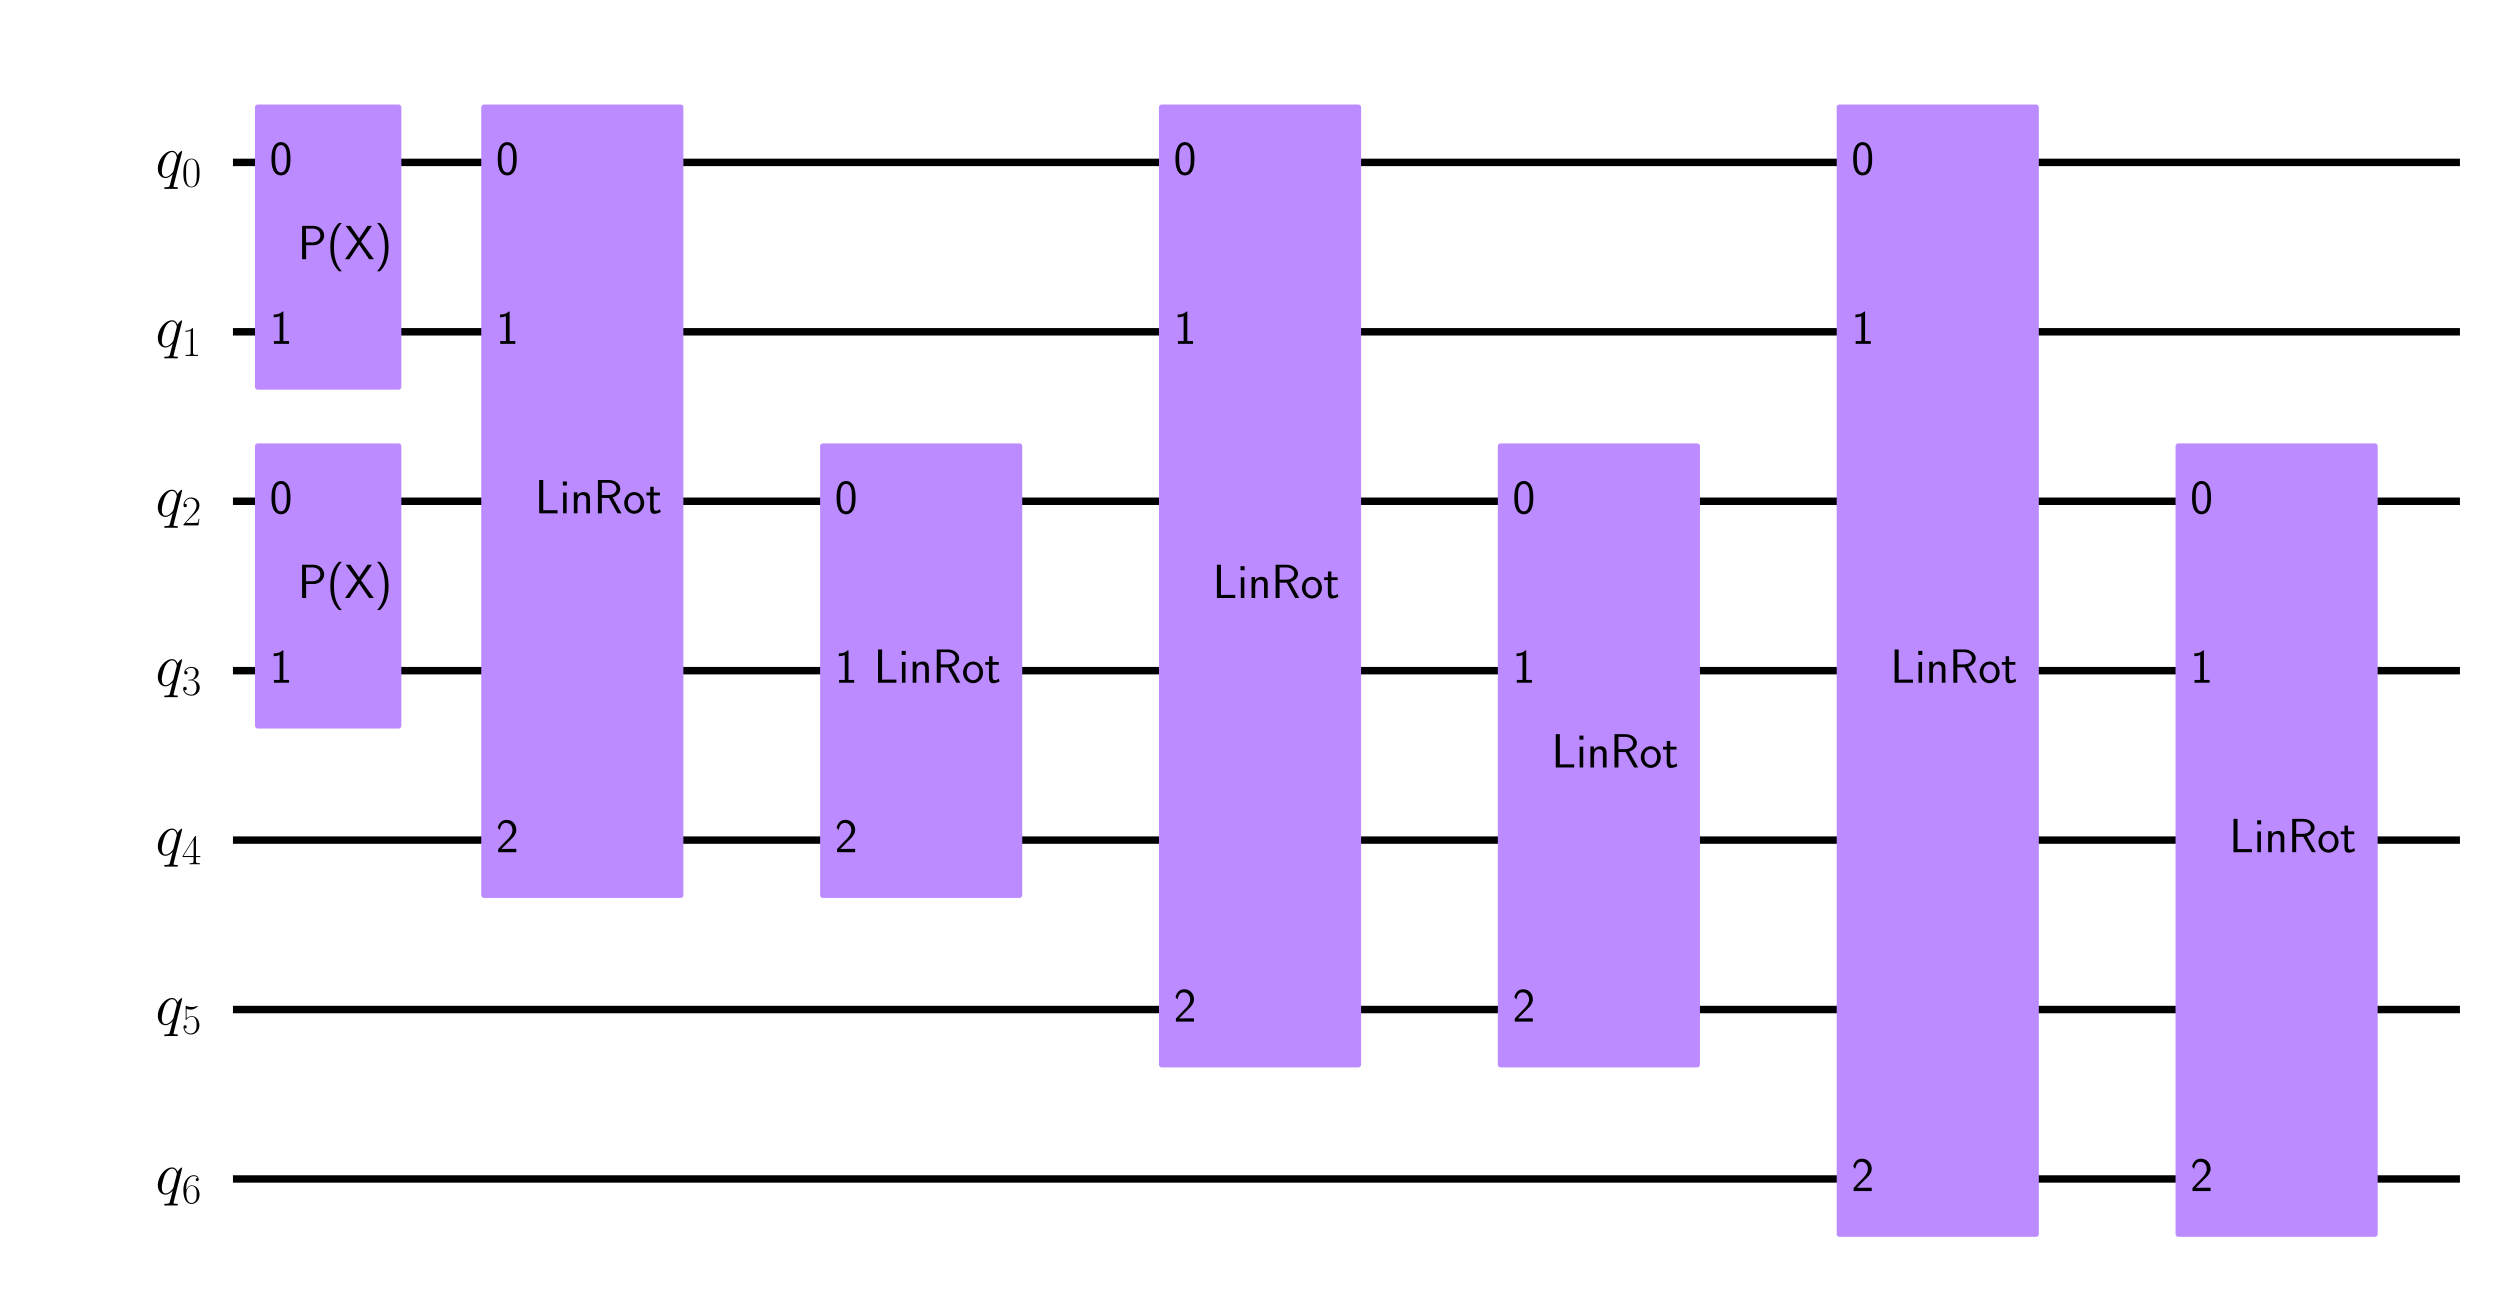 <?xml version="1.0" encoding="utf-8" standalone="no"?>
<!DOCTYPE svg PUBLIC "-//W3C//DTD SVG 1.1//EN"
  "http://www.w3.org/Graphics/SVG/1.1/DTD/svg11.dtd">
<!-- Created with matplotlib (https://matplotlib.org/) -->
<svg height="350.737pt" version="1.1" viewBox="0 0 670.644 350.737" width="670.644pt" xmlns="http://www.w3.org/2000/svg" xmlns:xlink="http://www.w3.org/1999/xlink">
 <defs>
  <style type="text/css">*{stroke-linecap:butt;stroke-linejoin:round;}</style>
 </defs>
 <g id="figure_1">
  <g id="patch_1">
   <path d="M 0 350.737 
L 670.644 350.737 
L 670.644 0 
L 0 0 
z
" style="fill:#ffffff;"/>
  </g>
  <g id="axes_1">
   <g id="line2d_1">
    <path clip-path="url(#pc15b6eb0f6)" d="M 63.491 43.561 
L 658.899 43.561 
" style="fill:none;stroke:#000000;stroke-linecap:square;stroke-width:2;"/>
   </g>
   <g id="line2d_2">
    <path clip-path="url(#pc15b6eb0f6)" d="M 63.491 89.012 
L 658.899 89.012 
" style="fill:none;stroke:#000000;stroke-linecap:square;stroke-width:2;"/>
   </g>
   <g id="line2d_3">
    <path clip-path="url(#pc15b6eb0f6)" d="M 63.491 134.463 
L 658.899 134.463 
" style="fill:none;stroke:#000000;stroke-linecap:square;stroke-width:2;"/>
   </g>
   <g id="line2d_4">
    <path clip-path="url(#pc15b6eb0f6)" d="M 63.491 179.914 
L 658.899 179.914 
" style="fill:none;stroke:#000000;stroke-linecap:square;stroke-width:2;"/>
   </g>
   <g id="line2d_5">
    <path clip-path="url(#pc15b6eb0f6)" d="M 63.491 225.365 
L 658.899 225.365 
" style="fill:none;stroke:#000000;stroke-linecap:square;stroke-width:2;"/>
   </g>
   <g id="line2d_6">
    <path clip-path="url(#pc15b6eb0f6)" d="M 63.491 270.816 
L 658.899 270.816 
" style="fill:none;stroke:#000000;stroke-linecap:square;stroke-width:2;"/>
   </g>
   <g id="line2d_7">
    <path clip-path="url(#pc15b6eb0f6)" d="M 63.491 316.267 
L 658.899 316.267 
" style="fill:none;stroke:#000000;stroke-linecap:square;stroke-width:2;"/>
   </g>
   <g id="patch_2">
    <path clip-path="url(#pc15b6eb0f6)" d="M 69.154 103.783 
L 106.915 103.783 
L 106.915 28.789 
L 69.154 28.789 
z
" style="fill:#bb8bff;stroke:#bb8bff;stroke-linejoin:miter;stroke-width:1.5;"/>
   </g>
   <g id="patch_3">
    <path clip-path="url(#pc15b6eb0f6)" d="M 69.154 194.685 
L 106.915 194.685 
L 106.915 119.691 
L 69.154 119.691 
z
" style="fill:#bb8bff;stroke:#bb8bff;stroke-linejoin:miter;stroke-width:1.5;"/>
   </g>
   <g id="patch_4">
    <path clip-path="url(#pc15b6eb0f6)" d="M 129.849 240.136 
L 182.572 240.136 
L 182.572 28.789 
L 129.849 28.789 
z
" style="fill:#bb8bff;stroke:#bb8bff;stroke-linejoin:miter;stroke-width:1.5;"/>
   </g>
   <g id="patch_5">
    <path clip-path="url(#pc15b6eb0f6)" d="M 220.751 240.136 
L 273.474 240.136 
L 273.474 119.691 
L 220.751 119.691 
z
" style="fill:#bb8bff;stroke:#bb8bff;stroke-linejoin:miter;stroke-width:1.5;"/>
   </g>
   <g id="patch_6">
    <path clip-path="url(#pc15b6eb0f6)" d="M 311.653 285.587 
L 364.376 285.587 
L 364.376 28.789 
L 311.653 28.789 
z
" style="fill:#bb8bff;stroke:#bb8bff;stroke-linejoin:miter;stroke-width:1.5;"/>
   </g>
   <g id="patch_7">
    <path clip-path="url(#pc15b6eb0f6)" d="M 402.555 285.587 
L 455.278 285.587 
L 455.278 119.691 
L 402.555 119.691 
z
" style="fill:#bb8bff;stroke:#bb8bff;stroke-linejoin:miter;stroke-width:1.5;"/>
   </g>
   <g id="patch_8">
    <path clip-path="url(#pc15b6eb0f6)" d="M 493.457 331.038 
L 546.18 331.038 
L 546.18 28.789 
L 493.457 28.789 
z
" style="fill:#bb8bff;stroke:#bb8bff;stroke-linejoin:miter;stroke-width:1.5;"/>
   </g>
   <g id="patch_9">
    <path clip-path="url(#pc15b6eb0f6)" d="M 584.359 331.038 
L 637.082 331.038 
L 637.082 119.691 
L 584.359 119.691 
z
" style="fill:#bb8bff;stroke:#bb8bff;stroke-linejoin:miter;stroke-width:1.5;"/>
   </g>
   <g id="text_1">
    <!-- ${q}_{0}$ -->
    <g transform="translate(41.706 47.608)scale(0.163 -0.163)">
     <defs>
      <path d="M 44.094 42.984 
C 44.094 43.484 43.703 43.891 43.203 43.891 
C 42.406 43.891 38.5 40.297 36.594 36.812 
C 34.797 41.297 31.703 44 27.406 44 
C 16.094 44 3.906 29.422 3.906 14.656 
C 3.906 4.781 9.703 -1 16.5 -1 
C 21.797 -1 26.203 2.984 28.297 5.281 
L 28.406 5.188 
L 24.594 -9.578 
L 23.703 -13.094 
C 22.797 -16.016 21.297 -16.016 16.594 -16.109 
C 15.5 -16.109 14.5 -16.109 14.5 -18 
C 14.5 -18.703 15.094 -19 15.797 -19 
C 17.203 -19 19 -18.812 20.406 -18.812 
L 30.594 -18.812 
C 32.094 -18.812 33.797 -19 35.297 -19 
C 35.906 -19 37.094 -19 37.094 -17.109 
C 37.094 -16.109 36.297 -16.109 34.797 -16.109 
C 30.094 -16.109 29.797 -15.422 29.797 -14.641 
C 29.797 -14.156 29.906 -14.062 30.203 -12.797 
z
M 30 11.859 
C 29.5 10.172 29.5 9.969 28.094 8.078 
C 25.906 5.281 21.5 1 16.797 1 
C 12.703 1 10.406 4.688 10.406 10.562 
C 10.406 16.062 13.5 27.234 15.406 31.422 
C 18.797 38.406 23.5 41.984 27.406 41.984 
C 34 41.984 35.297 33.812 35.297 33.016 
C 35.297 32.922 35 31.625 34.906 31.422 
z
" id="CMMI12-113"/>
      <path d="M 42 31.844 
C 42 37.969 41.906 48.422 37.703 56.453 
C 34 63.484 28.094 66 22.906 66 
C 18.094 66 12 63.781 8.203 56.562 
C 4.203 49.016 3.797 39.672 3.797 31.844 
C 3.797 26.109 3.906 17.375 7 9.734 
C 11.297 -0.609 19 -2 22.906 -2 
C 27.5 -2 34.5 -0.109 38.594 9.438 
C 41.594 16.375 42 24.5 42 31.844 
z
M 22.906 -0.406 
C 16.5 -0.406 12.703 5.125 11.297 12.75 
C 10.203 18.688 10.203 27.328 10.203 32.953 
C 10.203 40.688 10.203 47.109 11.5 53.234 
C 13.406 61.781 19 64.391 22.906 64.391 
C 27 64.391 32.297 61.672 34.203 53.438 
C 35.5 47.719 35.594 40.984 35.594 32.953 
C 35.594 26.422 35.594 18.375 34.406 12.453 
C 32.297 1.5 26.406 -0.406 22.906 -0.406 
z
" id="CMR17-48"/>
     </defs>
     <use transform="scale(0.996)" xlink:href="#CMMI12-113"/>
     <use transform="translate(43.252 -14.944)scale(0.697)" xlink:href="#CMR17-48"/>
    </g>
   </g>
   <g id="text_2">
    <!-- ${q}_{1}$ -->
    <g transform="translate(41.706 93.059)scale(0.163 -0.163)">
     <defs>
      <path d="M 26.594 63.797 
C 26.594 65.891 26.5 66 25.094 66 
C 21.203 61.359 15.297 59.891 9.703 59.688 
C 9.406 59.688 8.906 59.688 8.797 59.5 
C 8.703 59.297 8.703 59.094 8.703 57 
C 11.797 57 17 57.594 21 59.984 
L 21 7.297 
C 21 3.797 20.797 2.594 12.203 2.594 
L 9.203 2.594 
L 9.203 0 
C 14 0.094 19 0.188 23.797 0.188 
C 28.594 0.188 33.594 0.094 38.406 0 
L 38.406 2.594 
L 35.406 2.594 
C 26.797 2.594 26.594 3.688 26.594 7.297 
z
" id="CMR17-49"/>
     </defs>
     <use transform="scale(0.996)" xlink:href="#CMMI12-113"/>
     <use transform="translate(43.252 -14.944)scale(0.697)" xlink:href="#CMR17-49"/>
    </g>
   </g>
   <g id="text_3">
    <!-- ${q}_{2}$ -->
    <g transform="translate(41.706 138.51)scale(0.163 -0.163)">
     <defs>
      <path d="M 41.703 15.469 
L 39.906 15.469 
C 38.906 8.391 38.094 7.188 37.703 6.594 
C 37.203 5.797 30 5.797 28.594 5.797 
L 9.406 5.797 
C 13 9.688 20 16.766 28.5 24.938 
C 34.594 30.719 41.703 37.5 41.703 47.391 
C 41.703 59.188 32.297 66 21.797 66 
C 10.797 66 4.094 56.297 4.094 47.297 
C 4.094 43.391 7 42.891 8.203 42.891 
C 9.203 42.891 12.203 43.484 12.203 46.984 
C 12.203 50.094 9.594 51 8.203 51 
C 7.594 51 7 50.891 6.594 50.688 
C 8.5 59.188 14.297 63.391 20.406 63.391 
C 29.094 63.391 34.797 56.5 34.797 47.391 
C 34.797 38.703 29.703 31.219 24 24.734 
L 4.094 2.297 
L 4.094 0 
L 39.297 0 
z
" id="CMR17-50"/>
     </defs>
     <use transform="scale(0.996)" xlink:href="#CMMI12-113"/>
     <use transform="translate(43.252 -14.944)scale(0.697)" xlink:href="#CMR17-50"/>
    </g>
   </g>
   <g id="text_4">
    <!-- ${q}_{3}$ -->
    <g transform="translate(41.706 183.961)scale(0.163 -0.163)">
     <defs>
      <path d="M 22.094 34 
C 31 34 34.906 26.141 34.906 17.094 
C 34.906 5.031 28.5 0.391 22.703 0.391 
C 17.406 0.391 8.797 3.016 6.094 10.797 
C 6.594 10.594 7.094 10.594 7.594 10.594 
C 10 10.594 11.797 12.188 11.797 14.797 
C 11.797 17.688 9.594 19 7.594 19 
C 5.906 19 3.297 18.188 3.297 14.484 
C 3.297 5.234 12.297 -2 22.906 -2 
C 34 -2 42.5 6.75 42.5 16.984 
C 42.5 26.844 34.5 34 25 35.094 
C 32.594 36.672 39.906 43.375 39.906 52.391 
C 39.906 60.25 32 66 23 66 
C 13.906 66 5.906 60.344 5.906 52.297 
C 5.906 48.797 8.5 48.188 9.797 48.188 
C 11.906 48.188 13.703 49.484 13.703 52.094 
C 13.703 54.688 11.906 56 9.797 56 
C 9.406 56 8.906 56 8.5 55.797 
C 11.406 62.484 19.297 63.688 22.797 63.688 
C 26.297 63.688 32.906 61.969 32.906 52.297 
C 32.906 49.484 32.5 44.547 29.094 40.219 
C 26.094 36.391 22.703 36.188 19.406 35.891 
C 18.906 35.891 16.594 35.688 16.203 35.688 
C 15.5 35.594 15.094 35.5 15.094 34.797 
C 15.094 34.094 15.203 34 17.203 34 
z
" id="CMR17-51"/>
     </defs>
     <use transform="scale(0.996)" xlink:href="#CMMI12-113"/>
     <use transform="translate(43.252 -14.944)scale(0.697)" xlink:href="#CMR17-51"/>
    </g>
   </g>
   <g id="text_5">
    <!-- ${q}_{4}$ -->
    <g transform="translate(41.706 229.412)scale(0.163 -0.163)">
     <defs>
      <path d="M 33.594 64.797 
C 33.594 66.891 33.5 67 31.703 67 
L 2 19.594 
L 2 17 
L 27.797 17 
L 27.797 7.188 
C 27.797 3.594 27.594 2.594 20.594 2.594 
L 18.703 2.594 
L 18.703 0 
C 21.906 0.188 27.297 0.188 30.703 0.188 
C 34.094 0.188 39.5 0.188 42.703 0 
L 42.703 2.594 
L 40.797 2.594 
C 33.797 2.594 33.594 3.594 33.594 7.188 
L 33.594 17 
L 43.797 17 
L 43.797 19.594 
L 33.594 19.594 
z
M 28.094 58.172 
L 28.094 19.594 
L 4 19.594 
z
" id="CMR17-52"/>
     </defs>
     <use transform="scale(0.996)" xlink:href="#CMMI12-113"/>
     <use transform="translate(43.252 -14.944)scale(0.697)" xlink:href="#CMR17-52"/>
    </g>
   </g>
   <g id="text_6">
    <!-- ${q}_{5}$ -->
    <g transform="translate(41.706 274.863)scale(0.163 -0.163)">
     <defs>
      <path d="M 11.406 58.594 
C 12.406 58.188 16.5 56.891 20.703 56.891 
C 30 56.891 35.094 61.891 38 64.688 
C 38 65.484 38 66 37.406 66 
C 37.297 66 37.094 66 36.297 65.594 
C 32.797 64.094 28.703 63 23.703 63 
C 20.703 63 16.203 63.359 11.297 65.484 
C 10.203 66 10 66 9.906 66 
C 9.406 66 9.297 65.891 9.297 63.906 
L 9.297 34.859 
C 9.297 33.016 9.297 32.5 10.297 32.5 
C 10.797 32.5 11 32.703 11.5 33.422 
C 14.703 38.047 19.094 40 24.094 40 
C 27.594 40 35.094 37.734 35.094 20.203 
C 35.094 16.984 35.094 11.188 32.094 6.594 
C 29.594 2.484 25.703 0.391 21.406 0.391 
C 14.797 0.391 8.094 4.984 6.297 12.688 
C 6.703 12.594 7.5 12.391 7.906 12.391 
C 9.203 12.391 11.703 13.094 11.703 16.188 
C 11.703 18.891 9.797 20 7.906 20 
C 5.594 20 4.094 18.594 4.094 15.797 
C 4.094 7.094 11 -2 21.594 -2 
C 31.906 -2 41.703 6.891 41.703 19.797 
C 41.703 32.094 33.906 41.594 24.203 41.594 
C 19.094 41.594 14.797 39.688 11.406 36 
z
" id="CMR17-53"/>
     </defs>
     <use transform="scale(0.996)" xlink:href="#CMMI12-113"/>
     <use transform="translate(43.252 -14.944)scale(0.697)" xlink:href="#CMR17-53"/>
    </g>
   </g>
   <g id="text_7">
    <!-- ${q}_{6}$ -->
    <g transform="translate(41.706 320.314)scale(0.163 -0.163)">
     <defs>
      <path d="M 10.594 34.344 
C 10.594 58 21.797 63.688 28.297 63.688 
C 30.406 63.688 35.5 63.266 37.5 59.094 
C 35.906 59.094 32.906 59.094 32.906 55.594 
C 32.906 52.891 35.094 52 36.5 52 
C 37.406 52 40.094 52.391 40.094 55.797 
C 40.094 62.297 35.094 66 28.203 66 
C 16.297 66 3.797 53.297 3.797 31.422 
C 3.797 4.016 15.094 -2 23.094 -2 
C 32.797 -2 42 6.734 42 20.234 
C 42 32.828 33.906 42 23.703 42 
C 17.594 42 13.094 37.969 10.594 30.922 
z
M 23.094 0.391 
C 10.797 0.391 10.797 18.938 10.797 22.656 
C 10.797 29.906 14.203 40.391 23.5 40.391 
C 25.203 40.391 30.094 40.391 33.406 33.438 
C 35.203 29.516 35.203 25.375 35.203 20.344 
C 35.203 14.906 35.203 10.875 33.094 6.844 
C 30.906 2.703 27.703 0.391 23.094 0.391 
z
" id="CMR17-54"/>
     </defs>
     <use transform="scale(0.996)" xlink:href="#CMMI12-113"/>
     <use transform="translate(43.252 -14.944)scale(0.697)" xlink:href="#CMR17-54"/>
    </g>
   </g>
   <g id="text_8">
    <!-- 0 -->
    <g transform="translate(72.336 46.799)scale(0.13 -0.13)">
     <defs>
      <path d="M 43.094 32.391 
C 43.094 38.109 43 48.75 38.906 56.984 
C 34.797 64.891 28.203 67 23.5 67 
C 16.703 67 10.906 62.984 7.906 56.578 
C 4.703 49.859 3.797 42.938 3.797 32.391 
C 3.797 25.172 4.094 16.344 7.703 8.609 
C 11.797 0.094 18.703 -2 23.406 -2 
C 29.594 -2 35.594 1.297 39 8.203 
C 42.5 15.438 43.094 23.359 43.094 32.391 
z
M 23.406 4.094 
C 15.797 4.094 13.5 12.828 12.797 15.734 
C 11.594 20.75 11.406 25.562 11.406 33.5 
C 11.406 39.719 11.406 46.75 13.297 52.266 
C 15.594 58.688 19.594 60.891 23.406 60.891 
C 30.797 60.891 33.203 53.469 34 50.859 
C 35.5 45.547 35.5 39.312 35.5 33.5 
C 35.5 24.156 35.5 4.094 23.406 4.094 
z
" id="CMSS17-48"/>
     </defs>
     <use transform="scale(0.996)" xlink:href="#CMSS17-48"/>
    </g>
   </g>
   <g id="text_9">
    <!-- 1 -->
    <g transform="translate(72.336 92.25)scale(0.13 -0.13)">
     <defs>
      <path d="M 28.406 67 
L 26.5 67 
C 21.094 61.703 14.797 60.969 8.406 60.797 
L 8.406 55 
C 11.297 55.094 16 55.297 20.703 57.391 
L 20.703 5.797 
L 8.906 5.797 
L 8.906 0 
L 40.203 0 
L 40.203 5.797 
L 28.406 5.797 
z
" id="CMSS17-49"/>
     </defs>
     <use transform="scale(0.996)" xlink:href="#CMSS17-49"/>
    </g>
   </g>
   <g id="text_10">
    <!-- P(X) -->
    <g transform="translate(79.88 69.524)scale(0.13 -0.13)">
     <defs>
      <path d="M 32.906 29 
C 44.906 29 54.703 38.234 54.703 49.047 
C 54.703 59.656 45.297 69 32.297 69 
L 8.906 69 
L 8.906 0 
L 17.297 0 
L 17.297 29 
z
M 30.094 63.391 
C 41.703 63.391 46.797 56.219 46.797 49.047 
C 46.797 42.359 42.094 34.797 30.094 34.797 
L 17.094 34.797 
L 17.094 63.391 
z
" id="CMSS17-80"/>
      <path d="M 25.203 75 
C 19.797 69.484 7.406 56.672 7.406 25.047 
C 7.406 -6.688 19.797 -19.406 25.203 -25 
L 31.297 -25 
C 19 -12.203 15 5.719 15 24.938 
C 15 44.062 18.797 62.078 31.297 75 
z
" id="CMSS17-40"/>
      <path d="M 34.594 36.375 
L 57.203 69 
L 48 69 
L 30.5 43.141 
L 12.5 69 
L 2.594 69 
L 26.406 36.375 
L 1.297 0 
L 10.5 0 
L 30.5 30.312 
L 51.203 0 
L 61.094 0 
z
" id="CMSS17-88"/>
      <path d="M 11.297 -25 
C 16.703 -19.5 29.094 -6.688 29.094 24.938 
C 29.094 56.672 16.703 69.375 11.297 75 
L 5.203 75 
C 17.5 62.172 21.5 44.266 21.5 25.047 
C 21.5 5.922 17.703 -12.094 5.203 -25 
z
" id="CMSS17-41"/>
     </defs>
     <use transform="scale(0.996)" xlink:href="#CMSS17-80"/>
     <use transform="translate(59.736 0)scale(0.996)" xlink:href="#CMSS17-40"/>
     <use transform="translate(96.169 0)scale(0.996)" xlink:href="#CMSS17-88"/>
     <use transform="translate(158.387 0)scale(0.996)" xlink:href="#CMSS17-41"/>
    </g>
   </g>
   <g id="text_11">
    <!-- 0 -->
    <g transform="translate(72.336 137.701)scale(0.13 -0.13)">
     <use transform="scale(0.996)" xlink:href="#CMSS17-48"/>
    </g>
   </g>
   <g id="text_12">
    <!-- 1 -->
    <g transform="translate(72.336 183.152)scale(0.13 -0.13)">
     <use transform="scale(0.996)" xlink:href="#CMSS17-49"/>
    </g>
   </g>
   <g id="text_13">
    <!-- P(X) -->
    <g transform="translate(79.88 160.426)scale(0.13 -0.13)">
     <use transform="scale(0.996)" xlink:href="#CMSS17-80"/>
     <use transform="translate(59.736 0)scale(0.996)" xlink:href="#CMSS17-40"/>
     <use transform="translate(96.169 0)scale(0.996)" xlink:href="#CMSS17-88"/>
     <use transform="translate(158.387 0)scale(0.996)" xlink:href="#CMSS17-41"/>
    </g>
   </g>
   <g id="text_14">
    <!-- 0 -->
    <g transform="translate(133.031 46.799)scale(0.13 -0.13)">
     <use transform="scale(0.996)" xlink:href="#CMSS17-48"/>
    </g>
   </g>
   <g id="text_15">
    <!-- 1 -->
    <g transform="translate(133.031 92.25)scale(0.13 -0.13)">
     <use transform="scale(0.996)" xlink:href="#CMSS17-49"/>
    </g>
   </g>
   <g id="text_16">
    <!-- 2 -->
    <g transform="translate(133.031 228.603)scale(0.13 -0.13)">
     <defs>
      <path d="M 25.797 21.141 
C 28.594 24.031 32.797 27.516 35.703 31 
C 38.5 34.391 42.203 39.172 42.203 46.141 
C 42.203 57.109 34.797 67 22.203 67 
C 12.297 67 6.594 60.797 3.906 51.125 
L 7.797 45.75 
C 10 54.812 13.094 60.594 20.906 60.594 
C 29.5 60.594 34.297 53.609 34.297 45.938 
C 34.297 36.781 27.297 29.703 22 24.422 
C 16.094 18.547 10.297 12.578 4.703 6.391 
L 4.703 0 
L 42.203 0 
L 42.203 6.797 
L 25.203 6.797 
C 24 6.797 22.797 6.688 21.594 6.688 
L 11.594 6.688 
L 11.594 6.797 
z
" id="CMSS17-50"/>
     </defs>
     <use transform="scale(0.996)" xlink:href="#CMSS17-50"/>
    </g>
   </g>
   <g id="text_17">
    <!-- LinRot -->
    <g transform="translate(143.5 137.701)scale(0.13 -0.13)">
     <defs>
      <path d="M 26.094 6.5 
C 24.906 6.5 23.703 6.391 22.5 6.391 
L 17.203 6.391 
L 17.203 69 
L 8.797 69 
L 8.797 0 
L 46.906 0 
L 46.906 6.5 
z
" id="CMSS17-76"/>
      <path d="M 15.297 66 
L 6.906 66 
L 6.906 57.594 
L 15.297 57.594 
z
M 14.797 43 
L 7.406 43 
L 7.406 0 
L 14.797 0 
z
" id="CMSS17-105"/>
      <path d="M 40.906 29.344 
C 40.906 35.672 39.406 44 28.094 44 
C 21.703 44 17.5 40.688 14.703 37.281 
L 14.703 43.484 
L 7.406 43.484 
L 7.406 0 
L 15 0 
L 15 24.312 
C 15 30.656 17.406 37.891 24.203 37.891 
C 33 37.891 33.297 31.953 33.297 28.531 
L 33.297 0 
L 40.906 0 
z
" id="CMSS17-110"/>
      <path d="M 39.406 32.797 
L 39.594 32.891 
C 55.203 38.281 55.297 48.828 55.297 50.688 
C 55.297 59.969 45.703 69 31.297 69 
L 8.906 69 
L 8.906 0 
L 17.094 0 
L 17.094 31.891 
L 31.797 31.891 
L 49.5 0 
L 57.906 0 
z
M 17.094 38 
L 17.094 63.391 
L 30.203 63.391 
C 42.906 63.391 47.406 56.359 47.406 50.688 
C 47.406 45.422 43.406 38 30.203 38 
z
" id="CMSS17-82"/>
      <path d="M 44.203 21.188 
C 44.203 33.984 34.703 44 23.5 44 
C 12 44 2.703 33.688 2.703 21.188 
C 2.703 8.5 12.297 -1 23.406 -1 
C 34.797 -1 44.203 8.797 44.203 21.188 
z
M 23.5 5.297 
C 16.406 5.297 10.297 11.094 10.297 21.984 
C 10.297 33.594 17.406 37.891 23.406 37.891 
C 29.906 37.891 36.594 33.188 36.594 21.984 
C 36.594 10.688 30.094 5.297 23.5 5.297 
z
" id="CMSS17-111"/>
      <path d="M 16.703 37.188 
L 29.703 37.188 
L 29.703 43 
L 16.703 43 
L 16.703 55 
L 9.594 55 
L 9.594 43 
L 1.703 43 
L 1.703 37.188 
L 9.406 37.188 
L 9.406 11.734 
C 9.406 6 10.703 -1 17.297 -1 
C 22.297 -1 26.906 0.391 31.297 2.688 
L 29.703 8.609 
C 27.297 6.5 24.406 5.297 21.297 5.297 
C 16.906 5.297 16.703 10.922 16.703 13.438 
z
" id="CMSS17-116"/>
     </defs>
     <use transform="scale(0.996)" xlink:href="#CMSS17-76"/>
     <use transform="translate(50.687 0)scale(0.996)" xlink:href="#CMSS17-105"/>
     <use transform="translate(72.868 0)scale(0.996)" xlink:href="#CMSS17-110"/>
     <use transform="translate(121.073 0)scale(0.996)" xlink:href="#CMSS17-82"/>
     <use transform="translate(181.489 0)scale(0.996)" xlink:href="#CMSS17-111"/>
     <use transform="translate(228.333 0)scale(0.996)" xlink:href="#CMSS17-116"/>
    </g>
   </g>
   <g id="text_18">
    <!-- 0 -->
    <g transform="translate(223.933 137.701)scale(0.13 -0.13)">
     <use transform="scale(0.996)" xlink:href="#CMSS17-48"/>
    </g>
   </g>
   <g id="text_19">
    <!-- 1 -->
    <g transform="translate(223.933 183.152)scale(0.13 -0.13)">
     <use transform="scale(0.996)" xlink:href="#CMSS17-49"/>
    </g>
   </g>
   <g id="text_20">
    <!-- 2 -->
    <g transform="translate(223.933 228.603)scale(0.13 -0.13)">
     <use transform="scale(0.996)" xlink:href="#CMSS17-50"/>
    </g>
   </g>
   <g id="text_21">
    <!-- LinRot -->
    <g transform="translate(234.402 183.152)scale(0.13 -0.13)">
     <use transform="scale(0.996)" xlink:href="#CMSS17-76"/>
     <use transform="translate(50.687 0)scale(0.996)" xlink:href="#CMSS17-105"/>
     <use transform="translate(72.868 0)scale(0.996)" xlink:href="#CMSS17-110"/>
     <use transform="translate(121.073 0)scale(0.996)" xlink:href="#CMSS17-82"/>
     <use transform="translate(181.489 0)scale(0.996)" xlink:href="#CMSS17-111"/>
     <use transform="translate(228.333 0)scale(0.996)" xlink:href="#CMSS17-116"/>
    </g>
   </g>
   <g id="text_22">
    <!-- 0 -->
    <g transform="translate(314.835 46.799)scale(0.13 -0.13)">
     <use transform="scale(0.996)" xlink:href="#CMSS17-48"/>
    </g>
   </g>
   <g id="text_23">
    <!-- 1 -->
    <g transform="translate(314.835 92.25)scale(0.13 -0.13)">
     <use transform="scale(0.996)" xlink:href="#CMSS17-49"/>
    </g>
   </g>
   <g id="text_24">
    <!-- 2 -->
    <g transform="translate(314.835 274.054)scale(0.13 -0.13)">
     <use transform="scale(0.996)" xlink:href="#CMSS17-50"/>
    </g>
   </g>
   <g id="text_25">
    <!-- LinRot -->
    <g transform="translate(325.304 160.426)scale(0.13 -0.13)">
     <use transform="scale(0.996)" xlink:href="#CMSS17-76"/>
     <use transform="translate(50.687 0)scale(0.996)" xlink:href="#CMSS17-105"/>
     <use transform="translate(72.868 0)scale(0.996)" xlink:href="#CMSS17-110"/>
     <use transform="translate(121.073 0)scale(0.996)" xlink:href="#CMSS17-82"/>
     <use transform="translate(181.489 0)scale(0.996)" xlink:href="#CMSS17-111"/>
     <use transform="translate(228.333 0)scale(0.996)" xlink:href="#CMSS17-116"/>
    </g>
   </g>
   <g id="text_26">
    <!-- 0 -->
    <g transform="translate(405.737 137.701)scale(0.13 -0.13)">
     <use transform="scale(0.996)" xlink:href="#CMSS17-48"/>
    </g>
   </g>
   <g id="text_27">
    <!-- 1 -->
    <g transform="translate(405.737 183.152)scale(0.13 -0.13)">
     <use transform="scale(0.996)" xlink:href="#CMSS17-49"/>
    </g>
   </g>
   <g id="text_28">
    <!-- 2 -->
    <g transform="translate(405.737 274.054)scale(0.13 -0.13)">
     <use transform="scale(0.996)" xlink:href="#CMSS17-50"/>
    </g>
   </g>
   <g id="text_29">
    <!-- LinRot -->
    <g transform="translate(416.206 205.877)scale(0.13 -0.13)">
     <use transform="scale(0.996)" xlink:href="#CMSS17-76"/>
     <use transform="translate(50.687 0)scale(0.996)" xlink:href="#CMSS17-105"/>
     <use transform="translate(72.868 0)scale(0.996)" xlink:href="#CMSS17-110"/>
     <use transform="translate(121.073 0)scale(0.996)" xlink:href="#CMSS17-82"/>
     <use transform="translate(181.489 0)scale(0.996)" xlink:href="#CMSS17-111"/>
     <use transform="translate(228.333 0)scale(0.996)" xlink:href="#CMSS17-116"/>
    </g>
   </g>
   <g id="text_30">
    <!-- 0 -->
    <g transform="translate(496.639 46.799)scale(0.13 -0.13)">
     <use transform="scale(0.996)" xlink:href="#CMSS17-48"/>
    </g>
   </g>
   <g id="text_31">
    <!-- 1 -->
    <g transform="translate(496.639 92.25)scale(0.13 -0.13)">
     <use transform="scale(0.996)" xlink:href="#CMSS17-49"/>
    </g>
   </g>
   <g id="text_32">
    <!-- 2 -->
    <g transform="translate(496.639 319.505)scale(0.13 -0.13)">
     <use transform="scale(0.996)" xlink:href="#CMSS17-50"/>
    </g>
   </g>
   <g id="text_33">
    <!-- LinRot -->
    <g transform="translate(507.108 183.152)scale(0.13 -0.13)">
     <use transform="scale(0.996)" xlink:href="#CMSS17-76"/>
     <use transform="translate(50.687 0)scale(0.996)" xlink:href="#CMSS17-105"/>
     <use transform="translate(72.868 0)scale(0.996)" xlink:href="#CMSS17-110"/>
     <use transform="translate(121.073 0)scale(0.996)" xlink:href="#CMSS17-82"/>
     <use transform="translate(181.489 0)scale(0.996)" xlink:href="#CMSS17-111"/>
     <use transform="translate(228.333 0)scale(0.996)" xlink:href="#CMSS17-116"/>
    </g>
   </g>
   <g id="text_34">
    <!-- 0 -->
    <g transform="translate(587.541 137.701)scale(0.13 -0.13)">
     <use transform="scale(0.996)" xlink:href="#CMSS17-48"/>
    </g>
   </g>
   <g id="text_35">
    <!-- 1 -->
    <g transform="translate(587.541 183.152)scale(0.13 -0.13)">
     <use transform="scale(0.996)" xlink:href="#CMSS17-49"/>
    </g>
   </g>
   <g id="text_36">
    <!-- 2 -->
    <g transform="translate(587.541 319.505)scale(0.13 -0.13)">
     <use transform="scale(0.996)" xlink:href="#CMSS17-50"/>
    </g>
   </g>
   <g id="text_37">
    <!-- LinRot -->
    <g transform="translate(598.01 228.603)scale(0.13 -0.13)">
     <use transform="scale(0.996)" xlink:href="#CMSS17-76"/>
     <use transform="translate(50.687 0)scale(0.996)" xlink:href="#CMSS17-105"/>
     <use transform="translate(72.868 0)scale(0.996)" xlink:href="#CMSS17-110"/>
     <use transform="translate(121.073 0)scale(0.996)" xlink:href="#CMSS17-82"/>
     <use transform="translate(181.489 0)scale(0.996)" xlink:href="#CMSS17-111"/>
     <use transform="translate(228.333 0)scale(0.996)" xlink:href="#CMSS17-116"/>
    </g>
   </g>
  </g>
 </g>
 <defs>
  <clipPath id="pc15b6eb0f6">
   <rect height="336.337" width="656.244" x="7.2" y="7.2"/>
  </clipPath>
 </defs>
</svg>
